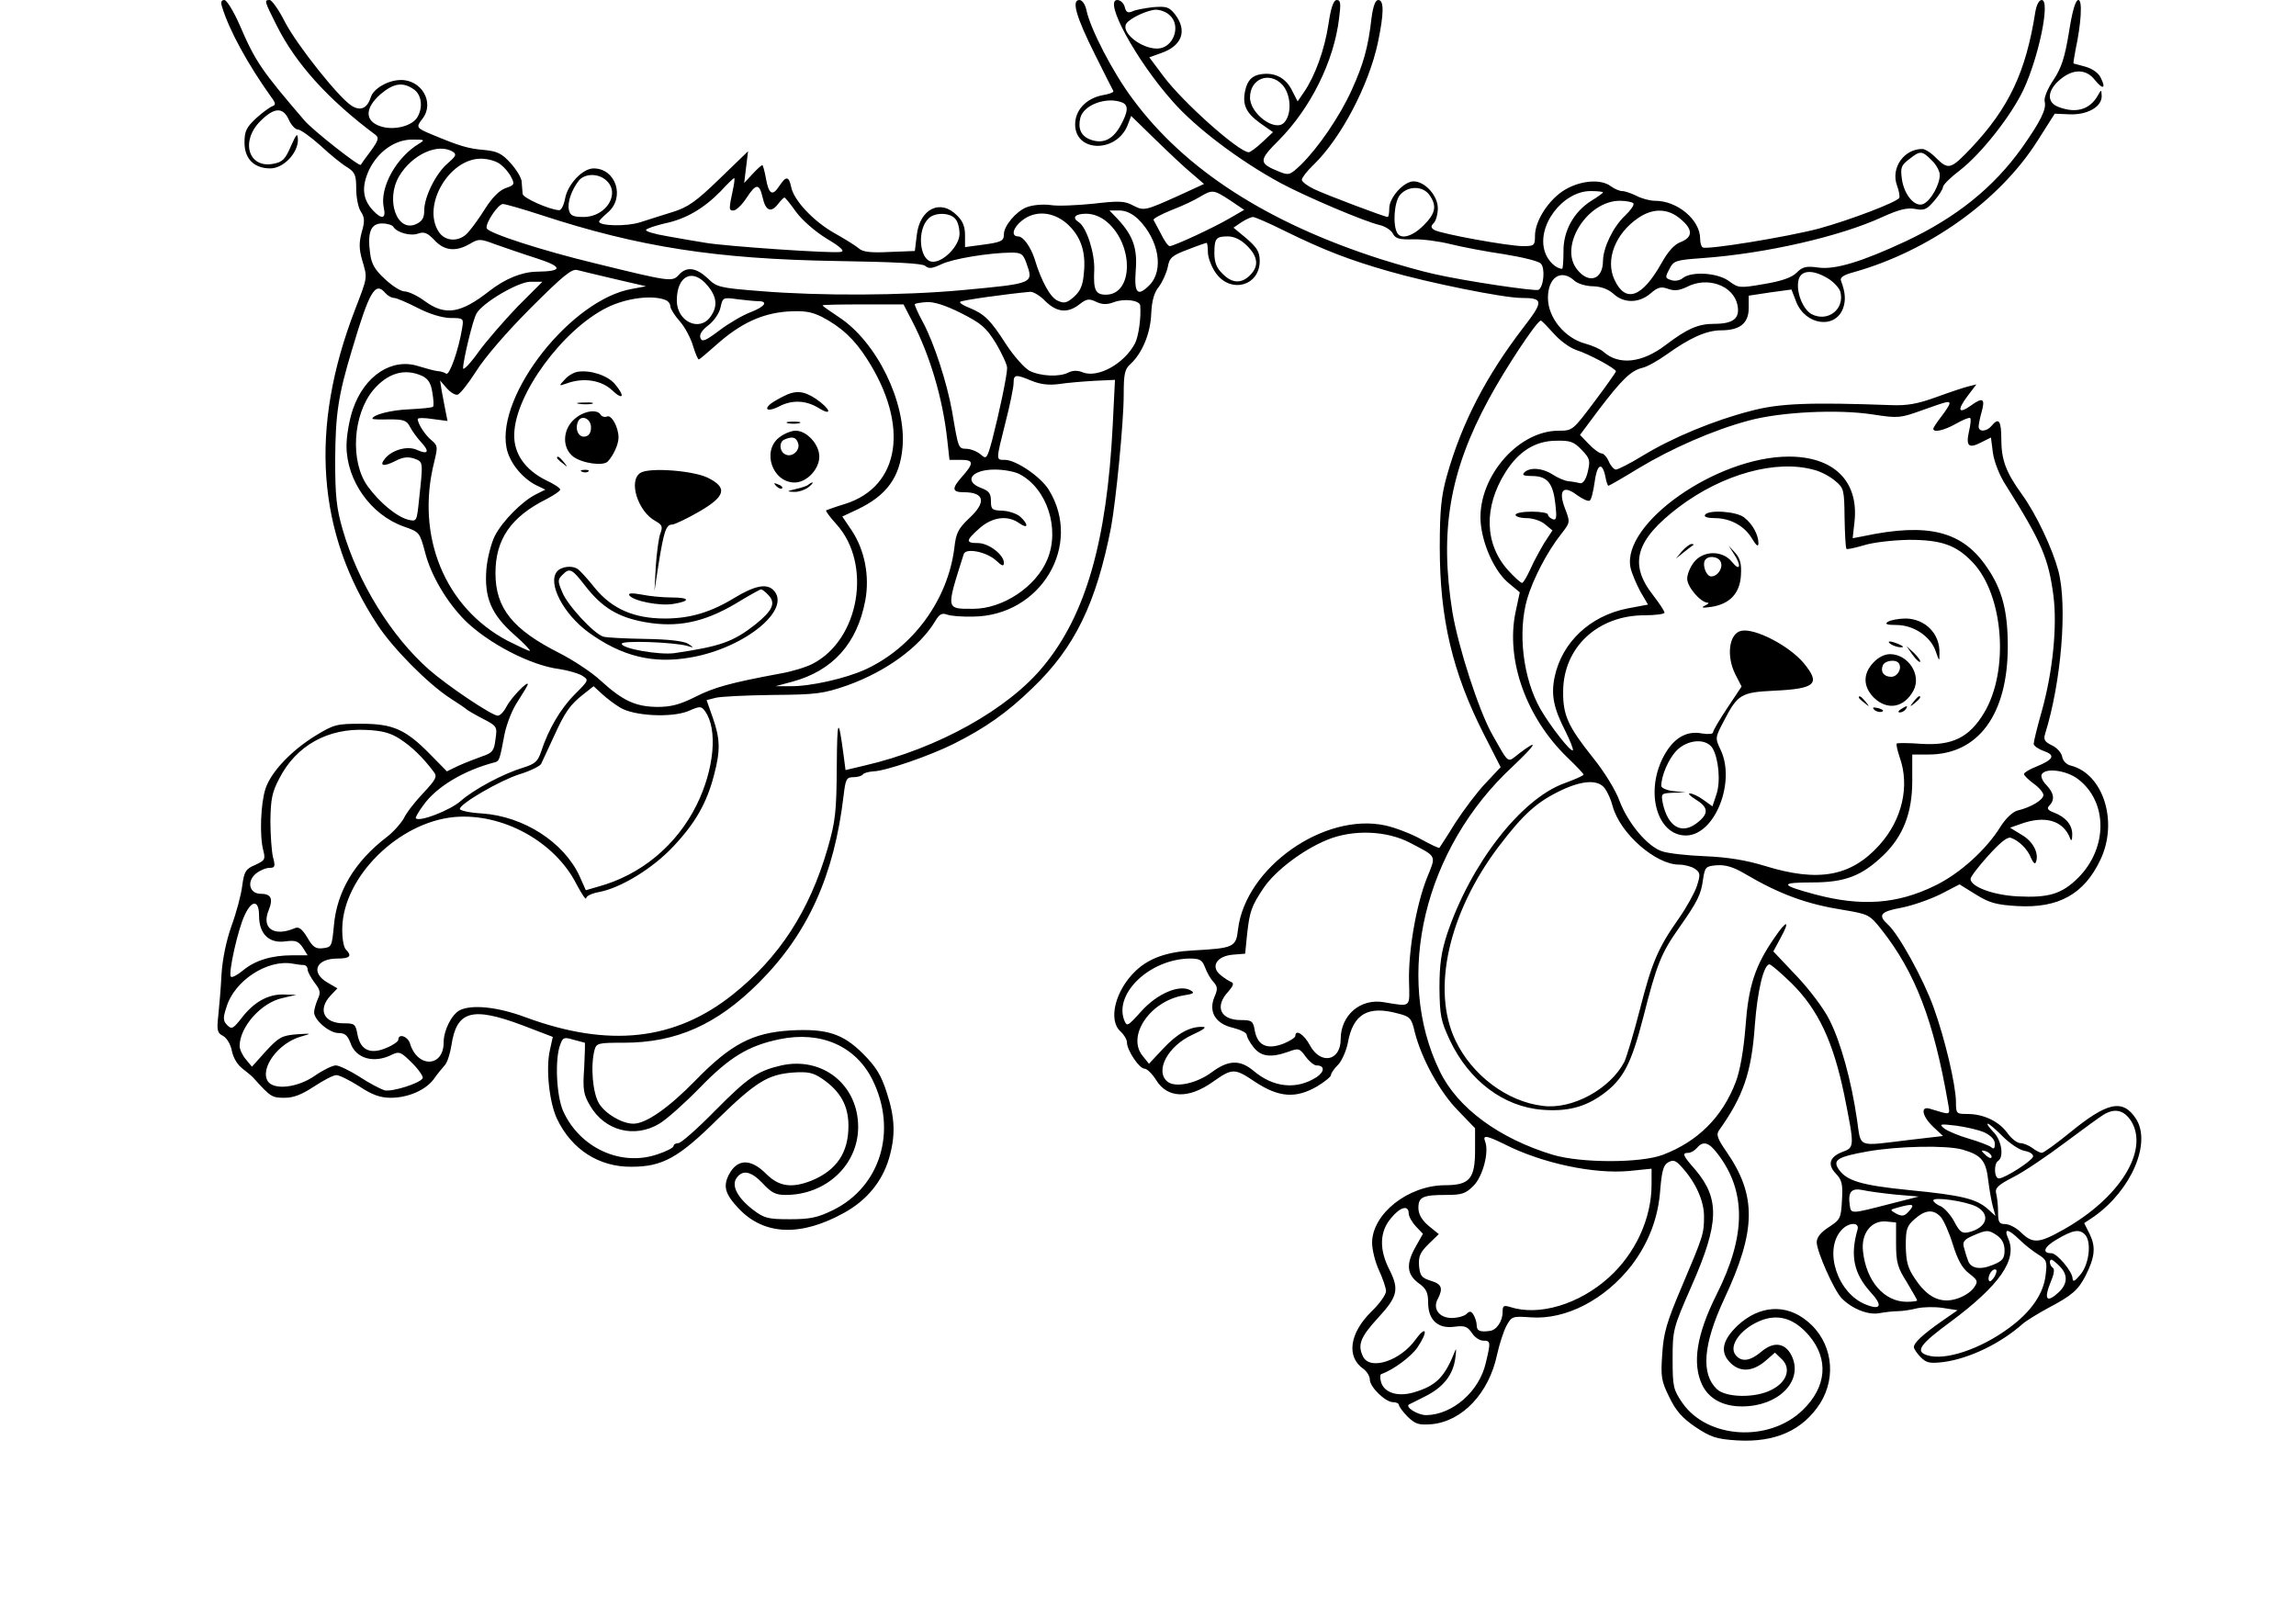 <?xml version="1.0" standalone="no"?>
<!DOCTYPE svg PUBLIC "-//W3C//DTD SVG 20010904//EN"
 "http://www.w3.org/TR/2001/REC-SVG-20010904/DTD/svg10.dtd">
<svg version="1.0" xmlns="http://www.w3.org/2000/svg"
 width="709pt" height="497pt" viewBox="0 0 709 497"
 preserveAspectRatio="xMidYMid meet">

<g transform="translate(0,497) scale(0.1,-0.1)"
fill="#000000" stroke="none">
<path d="M686 4948 c22 -72 79 -176 151 -277 15 -20 15 -25 4 -29 -8 -3 -30
-19 -50 -37 -30 -28 -36 -40 -36 -75 0 -51 30 -80 80 -80 40 0 85 47 85 88 -1
23 -4 20 -22 -20 -17 -40 -26 -49 -55 -54 -76 -14 -101 70 -39 132 43 43 70
44 88 4 7 -16 20 -30 28 -30 8 0 40 -23 70 -50 30 -28 67 -58 83 -67 23 -15
27 -24 27 -66 0 -26 6 -58 14 -70 12 -18 13 -30 3 -64 -9 -33 -8 -53 1 -85 17
-58 18 -51 -22 -155 -141 -366 -118 -688 70 -973 48 -73 156 -182 224 -226 25
-16 47 -31 50 -34 3 -3 25 -16 50 -29 45 -23 46 -25 40 -64 -4 -35 -9 -42 -42
-53 -20 -7 -53 -20 -73 -29 l-35 -17 -53 54 c-75 76 -114 93 -212 93 -75 0
-84 -2 -141 -37 -75 -46 -137 -112 -154 -163 -15 -45 -19 -146 -7 -191 7 -28
5 -31 -25 -45 -29 -12 -34 -20 -40 -64 -3 -27 -18 -83 -33 -124 -16 -45 -28
-102 -31 -150 -2 -42 -7 -99 -10 -128 -5 -45 -3 -53 15 -62 12 -7 23 -26 27
-46 4 -21 17 -43 33 -55 14 -11 30 -24 34 -29 53 -59 57 -61 96 -61 28 0 53
10 91 35 29 19 59 35 69 35 9 0 41 -16 71 -35 39 -26 65 -35 96 -35 54 0 107
23 133 57 11 16 27 35 34 43 8 8 17 36 21 62 16 107 64 120 219 62 l94 -36 -9
-41 c-13 -57 -2 -163 23 -214 45 -93 129 -147 229 -146 96 0 146 28 267 148
118 115 155 137 232 143 46 3 62 0 91 -20 55 -38 80 -82 80 -145 0 -82 -36
-136 -112 -168 -62 -25 -102 -20 -142 20 -48 48 -89 47 -115 -2 -19 -37 -12
-61 32 -107 78 -81 191 -85 324 -11 69 38 117 96 138 167 21 71 19 126 -7 205
-17 53 -33 79 -73 119 -62 62 -112 78 -223 72 -118 -7 -185 -42 -295 -155 -82
-84 -152 -133 -191 -133 -35 0 -86 30 -106 62 -20 33 -27 116 -14 166 6 21 12
22 90 22 163 0 288 56 418 186 151 151 232 331 261 577 6 51 9 57 30 57 13 0
26 4 29 8 3 5 18 9 33 10 38 1 174 48 248 85 96 48 165 96 243 172 131 125
197 262 243 497 15 82 39 324 39 409 0 64 3 79 21 95 36 33 62 95 64 156 2 40
9 65 24 83 11 15 23 42 27 60 5 29 13 36 61 54 30 12 57 21 59 21 2 0 4 -13 4
-29 0 -15 10 -43 23 -62 45 -67 137 -43 137 35 0 28 -8 41 -40 69 l-41 34 25
17 c14 9 30 16 35 16 6 0 50 -19 98 -43 120 -59 200 -90 323 -125 121 -35 353
-82 408 -82 68 0 69 -10 8 -89 -117 -152 -192 -297 -238 -460 -17 -61 -22
-104 -22 -221 0 -220 39 -386 136 -577 l52 -102 -46 -49 c-26 -27 -68 -83 -94
-123 -25 -41 -48 -75 -49 -77 -2 -2 -27 10 -56 26 -30 17 -80 36 -111 43 -189
41 -432 -130 -455 -321 -6 -55 -13 -58 -139 -65 -80 -4 -136 -24 -177 -63 -63
-60 -86 -152 -47 -187 11 -10 20 -25 20 -34 0 -24 38 -81 54 -81 8 0 24 -16
36 -35 35 -57 100 -59 175 -6 61 43 67 43 131 0 73 -48 125 -52 191 -14 23 14
43 30 43 35 0 6 10 20 22 32 11 11 25 42 30 67 16 90 62 117 156 91 36 -9 41
-14 51 -58 21 -82 77 -184 133 -241 l53 -55 0 -67 c0 -90 -17 -109 -94 -109
-113 -1 -223 -88 -224 -177 0 -21 9 -59 21 -85 12 -26 22 -55 22 -65 0 -11
-20 -39 -45 -63 -68 -67 -78 -140 -25 -177 11 -8 20 -23 20 -33 0 -23 48 -70
72 -70 10 0 18 -4 18 -9 0 -4 12 -21 27 -36 24 -23 34 -26 74 -23 95 9 177 96
202 215 7 32 20 72 29 89 16 29 18 30 75 26 109 -8 229 55 311 160 53 70 83
147 89 236 5 58 10 75 25 83 16 9 24 5 44 -18 41 -46 66 -102 66 -149 0 -54
-2 -60 -69 -218 -46 -108 -56 -142 -60 -207 -5 -71 -3 -83 22 -134 21 -43 40
-64 81 -92 47 -31 64 -37 128 -41 118 -7 203 31 257 115 52 84 36 191 -40 253
-66 55 -148 49 -215 -13 -47 -45 -55 -81 -25 -113 30 -32 69 -31 109 2 l31 27
22 -21 c29 -29 14 -71 -33 -94 -50 -26 -140 -24 -168 2 -50 47 -43 138 22 278
100 213 101 320 7 456 -27 39 -32 52 -23 65 75 105 101 179 111 326 8 105 27
186 45 187 5 0 35 -26 68 -58 83 -82 129 -181 163 -345 32 -160 32 -162 -5
-176 -40 -15 -48 -39 -21 -67 19 -20 22 -33 19 -82 -3 -56 -5 -60 -40 -83 -25
-16 -38 -32 -38 -47 0 -28 53 -148 77 -173 32 -33 83 -53 117 -46 17 3 42 6
56 6 14 0 41 4 60 9 19 4 55 5 80 1 l45 -7 -49 -34 c-60 -42 -86 -67 -86 -80
0 -5 10 -20 21 -31 18 -18 28 -20 71 -15 80 11 175 57 243 117 11 10 47 32 80
50 74 39 92 55 115 99 29 58 32 88 14 127 l-18 36 30 20 c116 82 178 228 130
302 -41 63 -89 52 -206 -44 -41 -33 -79 -61 -85 -61 -5 0 -19 7 -29 15 -11 8
-28 15 -37 15 -10 0 -28 14 -40 31 -26 36 -73 59 -124 59 -34 0 -35 1 -35 38
-1 54 -34 194 -69 291 -32 89 -108 226 -141 256 -32 29 -24 40 42 52 35 7 89
26 121 42 l58 30 50 -31 c42 -26 62 -32 129 -36 127 -7 206 37 256 143 56 117
9 266 -92 291 -13 3 -24 15 -26 27 -2 12 -16 28 -31 35 -23 11 -27 18 -22 35
50 159 70 397 41 505 -19 70 -68 174 -112 235 -50 69 -64 107 -64 172 0 56 -8
67 -30 40 -15 -18 -40 -20 -40 -2 0 6 4 26 9 44 12 42 4 47 -31 22 -40 -29
-46 -17 -13 27 l28 37 -24 -6 c-13 -3 -58 -18 -99 -33 -58 -21 -90 -27 -140
-25 -250 9 -345 6 -434 -18 -113 -29 -241 -82 -333 -138 -39 -24 -77 -43 -83
-43 -6 0 -16 11 -22 25 -6 14 -16 25 -23 25 -6 0 -24 13 -39 29 l-27 28 59 79
c71 93 98 119 133 128 15 3 48 22 75 41 71 51 123 75 169 75 58 0 85 22 85 69
l0 38 66 10 66 9 15 -39 c29 -71 119 -84 144 -20 9 25 8 49 -6 86 -4 10 7 18
41 27 230 65 448 220 565 404 l54 85 46 -2 c55 -2 99 23 99 56 -1 21 -1 22
-12 2 -25 -44 -68 -56 -122 -35 -37 14 -34 51 5 84 40 34 81 34 108 -1 25 -31
35 -27 18 7 -7 15 -26 28 -47 34 -19 5 -36 10 -37 10 -1 1 2 19 6 41 18 84 22
155 9 155 -9 0 -19 -35 -29 -99 -13 -79 -23 -110 -48 -148 -19 -28 -30 -56
-27 -67 6 -23 -13 -61 -70 -142 -88 -123 -202 -215 -359 -289 -135 -63 -219
-89 -271 -81 -37 5 -48 2 -66 -16 -15 -15 -46 -26 -100 -35 -76 -13 -79 -13
-109 9 -35 26 -116 31 -143 9 -8 -7 -24 -10 -35 -6 -19 6 -20 8 -6 34 13 26
19 28 102 34 196 14 426 67 556 127 51 23 75 29 100 25 29 -6 37 -2 60 25 15
17 27 37 27 43 1 7 24 30 52 51 66 51 158 168 196 248 48 102 84 278 57 278
-9 0 -16 -15 -20 -37 -29 -185 -81 -296 -199 -421 -61 -64 -69 -67 -105 -32
-16 17 -36 30 -45 30 -57 0 -98 -59 -78 -113 6 -16 9 -33 7 -38 -9 -14 -154
-69 -249 -95 -99 -26 -345 -66 -358 -58 -5 3 -8 15 -8 27 0 58 -70 117 -139
117 -16 0 -42 7 -57 15 -16 8 -36 15 -45 15 -8 0 -24 7 -35 15 -30 23 -92 18
-140 -10 -50 -29 -94 -96 -94 -143 0 -30 -2 -32 -37 -32 -45 0 -254 38 -274
50 -11 7 -11 12 -1 22 6 6 12 27 12 45 0 39 -40 83 -75 83 -30 0 -75 -50 -75
-83 0 -15 -2 -27 -5 -27 -9 0 -192 69 -227 86 -21 10 -38 23 -38 29 0 6 16 27
36 46 85 82 171 246 199 378 19 91 19 131 1 131 -9 0 -16 -19 -21 -57 -10 -89
-25 -142 -61 -221 -37 -82 -104 -179 -157 -231 -34 -32 -37 -33 -67 -21 -64
26 -64 34 -1 97 98 99 170 243 186 376 6 46 5 57 -7 57 -10 0 -18 -22 -26 -76
-12 -78 -41 -158 -75 -208 l-20 -29 -19 37 c-19 36 -52 53 -93 47 -29 -4 -43
-19 -50 -51 -9 -43 2 -68 46 -100 l40 -28 -33 -31 c-18 -17 -37 -31 -42 -31
-30 0 -201 152 -262 233 l-45 60 36 13 c65 22 82 69 44 119 -19 24 -27 26 -68
23 -25 -3 -54 -8 -64 -13 -14 -6 -20 -3 -24 14 -3 11 -13 21 -23 21 -43 0 58
-186 171 -313 70 -80 204 -182 333 -252 76 -41 261 -120 307 -130 16 -4 34
-15 40 -26 8 -16 20 -19 62 -18 29 1 81 -6 117 -15 36 -9 110 -23 165 -31 55
-9 106 -21 113 -29 14 -14 9 -71 -7 -81 -10 -5 -227 27 -323 49 -37 8 -111 29
-165 46 -349 112 -604 276 -765 494 -61 81 -131 217 -143 274 -4 19 -13 32
-22 32 -25 0 -10 -52 49 -170 29 -58 54 -108 56 -111 2 -4 -14 -10 -34 -13
-50 -10 -84 -46 -84 -90 0 -86 125 -89 161 -5 l12 31 76 -74 c42 -41 92 -88
113 -105 l36 -31 -76 -35 c-107 -48 -109 -49 -144 -31 -26 14 -44 14 -122 5
-50 -5 -110 -8 -133 -4 -25 3 -55 0 -73 -7 -33 -13 -70 -58 -70 -83 0 -21 -7
-25 -68 -33 l-52 -7 0 37 c0 26 -7 44 -25 61 -51 52 -115 20 -124 -61 l-6 -49
-78 -3 c-59 -3 -83 0 -95 11 -9 8 -43 29 -75 47 -64 36 -126 101 -134 143 -7
34 -16 34 -37 2 -21 -32 -32 -25 -41 25 -4 22 -9 40 -11 40 -3 0 -16 -12 -30
-27 l-26 -28 6 49 6 49 -88 -85 c-72 -70 -98 -88 -143 -102 -30 -9 -75 -24
-101 -32 -43 -14 -128 -12 -128 2 0 3 12 15 27 28 54 46 25 136 -44 136 -34 0
-80 -49 -88 -93 -4 -21 -12 -37 -19 -36 -31 2 -111 38 -112 50 -1 8 -2 24 -3
37 0 12 -16 38 -34 58 -27 30 -41 37 -82 41 -49 4 -76 12 -162 48 -48 20 -49
22 -28 49 38 50 -4 121 -69 119 -39 -1 -83 -27 -91 -53 -11 -35 -32 -44 -60
-26 -41 27 -168 187 -205 258 -19 38 -41 68 -47 68 -18 0 -17 -2 22 -80 59
-117 158 -227 304 -336 12 -9 10 -17 -14 -50 -16 -21 -30 -41 -31 -43 -5 -6
-148 107 -173 136 -133 155 -152 182 -201 296 -19 43 -40 77 -47 77 -10 0 -12
-7 -7 -22z m2926 -25 c37 -33 11 -103 -39 -103 -50 0 -112 50 -95 77 11 17 65
42 91 43 14 0 33 -7 43 -17z m348 -215 c27 -30 30 -91 5 -117 -28 -29 -105 28
-105 78 0 58 60 82 100 39z m-2682 -14 c23 -16 29 -53 12 -84 -15 -29 -73 -44
-115 -30 -49 16 -49 56 0 99 40 34 69 39 103 15z m2186 -40 c22 -8 20 -29 -5
-74 -24 -42 -54 -55 -92 -41 -29 11 -39 34 -31 67 10 40 80 66 128 48z m-2169
-127 c-71 -42 -123 -136 -110 -198 8 -35 -6 -38 -34 -8 -32 35 -35 73 -11 125
28 57 81 94 135 93 36 0 38 -1 20 -12z m104 -26 c12 -8 8 -14 -16 -35 -37 -31
-73 -104 -73 -146 0 -23 -6 -33 -25 -42 -59 -27 -95 74 -53 147 40 68 121 105
167 76z m4566 -26 c14 -13 25 -34 25 -45 0 -29 -26 -77 -49 -89 -26 -14 -61
26 -68 76 -5 35 -2 43 22 61 35 28 40 27 70 -3z m-4419 -13 c12 -9 27 -27 33
-40 11 -21 9 -24 -18 -33 -19 -7 -41 -29 -62 -62 -18 -29 -42 -62 -53 -74 -26
-31 -71 -30 -91 1 -53 80 31 226 130 226 23 0 49 -8 61 -18z m326 -49 c45 -40
0 -113 -70 -113 -32 0 -41 4 -45 21 -6 23 8 63 31 92 19 22 60 22 84 0z m393
-20 c-15 -71 -15 -73 0 -73 8 0 27 18 41 40 29 44 39 44 49 0 9 -40 25 -48 46
-22 9 12 19 22 21 22 3 0 19 -20 36 -44 19 -26 59 -61 95 -83 45 -27 57 -39
43 -41 -25 -5 -349 17 -416 28 -30 5 -85 14 -122 21 -37 6 -66 15 -63 19 3 5
29 13 57 20 65 13 121 46 173 99 21 23 40 41 42 41 2 0 1 -12 -2 -27z m2149
-25 c24 -34 19 -57 -18 -94 -34 -34 -69 -44 -81 -24 -15 25 -10 98 9 119 25
28 70 27 90 -1z m-615 -17 l43 -29 -43 -25 c-49 -29 -174 -87 -187 -87 -5 0
-17 17 -27 38 -11 20 -21 40 -23 43 -1 4 23 17 55 30 32 12 72 31 88 41 39 23
42 23 94 -11z m1151 25 c0 -2 -16 -14 -36 -26 -54 -34 -87 -93 -86 -157 0 -29
-2 -53 -4 -53 -19 0 -44 24 -53 51 -28 80 54 189 141 189 21 0 38 -2 38 -4z
m94 -34 c3 -5 -9 -22 -26 -38 -37 -35 -67 -98 -68 -139 0 -59 -44 -73 -80 -27
-57 71 31 212 132 212 20 0 39 -4 42 -8z m-3373 -36 c302 -99 542 -136 913
-142 179 -3 263 -7 273 -15 11 -10 22 -8 50 5 35 17 145 35 215 36 32 0 37 -4
47 -31 23 -65 26 -64 -198 -85 -186 -17 -438 -18 -622 -3 -127 10 -136 12
-164 40 -36 33 -65 37 -89 10 -20 -22 -27 -21 -259 36 -162 39 -329 93 -334
108 -5 15 35 75 50 75 7 0 60 -15 118 -34z m1844 -13 c64 -64 80 -158 34 -204
-36 -36 -47 -25 -42 44 6 70 -8 109 -55 160 l-26 27 31 0 c20 0 40 -10 58 -27z
m1674 1 c39 -32 39 -56 2 -71 -20 -7 -40 -29 -60 -65 -60 -107 -111 -125 -145
-53 -30 62 2 144 73 192 45 31 92 30 130 -3z m-2239 0 c8 -8 13 -29 13 -46 0
-38 -53 -91 -86 -86 -38 6 -46 98 -10 133 19 20 67 19 83 -1z m344 -14 c43
-38 60 -87 53 -153 -3 -39 -11 -56 -31 -74 -22 -19 -30 -21 -51 -11 -22 10
-50 61 -70 128 -12 37 -35 70 -51 70 -23 0 -16 27 12 49 40 32 95 28 138 -9z
m124 5 c84 -71 82 -225 -3 -225 -32 0 -39 14 -36 76 2 53 -24 133 -48 148 -22
14 -11 26 23 26 22 0 45 -9 64 -25z m-2203 -16 c12 -18 54 -29 77 -20 18 6 28
2 49 -20 31 -34 67 -37 110 -12 27 16 32 16 77 -1 26 -9 83 -29 127 -43 84
-27 85 -41 2 -42 -47 -1 -97 -22 -145 -59 -89 -70 -137 -78 -200 -32 -23 17
-51 30 -62 30 -12 0 -39 17 -61 38 -31 28 -42 47 -46 79 -9 66 2 93 37 93 16
0 32 -5 35 -11z m2636 -58 c34 -34 37 -63 9 -91 -27 -27 -56 -25 -85 5 -18 17
-25 35 -25 63 0 46 5 52 42 52 19 0 40 -10 59 -29z m-1951 -103 l95 -22 -43
-8 c-187 -32 -419 -326 -388 -490 8 -44 46 -92 89 -115 l31 -15 -30 -15 c-43
-22 -103 -83 -126 -128 -11 -22 -23 -68 -26 -102 -7 -89 15 -140 86 -203 31
-27 52 -50 48 -50 -5 0 -36 15 -70 32 -193 103 -283 323 -225 552 11 46 11 50
-8 66 -19 15 -43 51 -43 66 0 4 21 4 46 0 l46 -6 -6 30 c-3 17 -9 45 -12 63
l-5 32 19 -22 c11 -13 26 -23 34 -22 7 0 33 33 58 72 27 43 94 121 168 195
101 101 128 123 145 118 12 -3 65 -16 117 -28z m3745 2 c18 -11 35 -30 38 -41
14 -54 -39 -95 -89 -69 -27 15 -49 70 -40 106 8 31 45 32 91 4z m-3461 -21
c30 -35 33 -65 10 -97 -34 -48 -104 -15 -104 50 0 77 49 101 94 47z m2678 14
c10 -9 36 -17 58 -17 25 -1 46 -9 62 -23 32 -30 79 -30 115 1 22 19 32 22 54
14 20 -7 35 -5 58 6 63 33 143 5 156 -55 9 -42 -12 -59 -72 -59 -49 0 -83 -15
-149 -65 -73 -56 -145 -64 -193 -21 -9 8 -34 19 -56 25 -63 17 -115 80 -115
141 0 64 41 91 82 53z m-3264 -80 c-41 -43 -97 -107 -122 -142 -25 -35 -46
-56 -46 -48 0 24 30 149 41 168 17 33 129 99 167 99 l37 0 -77 -77z m-408 42
c7 -8 19 -15 27 -15 7 0 40 -14 73 -31 37 -19 74 -30 100 -31 42 0 42 -1 37
-32 -11 -67 -39 -146 -49 -140 -6 4 -18 8 -27 8 -9 1 -35 8 -58 15 -82 27
-167 -28 -203 -132 -11 -31 -20 -82 -20 -114 0 -107 75 -213 177 -249 49 -17
49 -18 66 -81 18 -70 66 -151 122 -208 73 -72 204 -140 292 -151 26 -4 58 -13
70 -20 22 -14 22 -14 -22 -58 -44 -44 -82 -109 -104 -177 -10 -30 -19 -38 -54
-49 -63 -19 -153 -67 -195 -104 -32 -28 -126 -65 -138 -53 -2 2 8 20 23 40 40
57 125 108 221 133 14 4 15 7 30 87 7 33 24 77 42 103 16 25 30 48 30 51 0 12
-52 -42 -66 -69 -8 -16 -20 -28 -27 -28 -18 0 -155 92 -212 142 -117 103 -220
270 -267 433 -19 66 -23 103 -23 215 1 141 9 198 52 340 54 182 72 212 103
175z m2038 -25 c36 -35 69 -38 105 -10 22 17 29 19 52 8 19 -9 34 -9 55 -1 32
12 80 6 81 -11 3 -37 -5 -94 -16 -116 -33 -63 -114 -108 -161 -90 -16 7 -32 6
-44 0 -28 -15 -87 -12 -121 5 -16 9 -49 46 -73 83 -48 75 -67 93 -114 112 -18
7 -30 15 -27 18 5 5 141 24 217 31 9 0 30 -12 46 -29z m-1174 4 c9 -3 16 -12
16 -20 0 -7 13 -28 29 -46 16 -18 34 -52 41 -76 7 -23 15 -42 18 -42 2 0 27
21 55 46 73 65 139 96 218 102 52 3 73 0 106 -16 60 -31 102 -70 140 -130 132
-205 103 -394 -67 -448 -30 -9 -57 -19 -59 -20 -2 -2 12 -21 32 -43 111 -123
71 -357 -74 -431 -19 -10 -64 -24 -100 -30 -156 -29 -205 -43 -262 -72 -48
-24 -75 -31 -118 -31 -67 1 -106 19 -175 82 -28 26 -85 63 -126 84 -145 73
-198 139 -198 247 0 105 48 174 158 229 23 12 42 25 42 29 0 5 -20 18 -44 29
-64 32 -100 82 -98 142 2 122 149 323 286 391 58 29 138 40 180 24z m287 -4
c33 0 21 -17 -23 -34 -24 -9 -67 -34 -96 -56 -44 -33 -54 -37 -59 -24 -4 11 4
24 25 40 17 13 34 38 37 55 7 31 8 31 52 25 25 -3 54 -6 64 -6z m627 -37 c63
-32 77 -44 108 -94 18 -31 34 -65 34 -75 0 -24 -25 -141 -46 -222 -16 -59 -18
-61 -35 -46 -10 9 -29 17 -43 18 -27 1 -26 -2 -46 116 -16 89 -56 212 -90 275
-16 29 -27 55 -25 56 2 2 18 5 36 6 22 2 59 -10 107 -34z m-151 -25 c55 -106
94 -238 108 -365 l7 -63 34 0 c42 0 42 -10 4 -53 -32 -36 -30 -47 6 -47 65 0
71 -31 15 -82 -32 -31 -39 -44 -44 -90 -20 -160 -127 -307 -274 -375 -61 -28
-171 -53 -233 -52 l-45 0 52 14 c125 34 200 118 225 251 14 75 -2 156 -42 216
l-29 43 47 22 c90 43 131 99 139 192 12 138 -80 326 -197 402 -27 18 -50 34
-50 36 0 2 56 3 125 3 l125 0 27 -52z m1980 -37 c19 -22 50 -45 71 -52 38 -12
122 -57 122 -66 0 -2 -30 -45 -67 -94 -66 -88 -67 -89 -110 -89 -130 0 -256
-153 -240 -291 8 -69 45 -146 85 -179 l35 -29 -13 -61 c-31 -148 33 -327 161
-450 27 -26 49 -49 49 -52 0 -3 -27 -15 -60 -27 -134 -49 -289 -249 -362 -467
-17 -53 -23 -91 -23 -164 1 -86 4 -102 32 -162 59 -125 166 -206 286 -215 76
-6 131 8 185 47 64 46 89 93 127 241 41 162 55 196 110 274 57 81 68 103 74
150 6 38 8 40 42 43 26 2 51 -5 85 -25 110 -65 193 -95 307 -113 77 -13 80
-14 118 -62 103 -131 160 -279 204 -532 7 -42 12 -40 -55 -20 -31 10 -25 -23
10 -56 l30 -28 -103 -12 c-167 -20 -149 -27 -163 65 -17 117 -50 238 -85 306
-16 33 -62 94 -101 135 l-72 76 22 41 c31 56 20 58 -18 2 -61 -88 -81 -150
-90 -276 -6 -74 -17 -136 -30 -170 -41 -108 -117 -184 -225 -225 -68 -26 -253
-26 -340 0 -165 50 -294 144 -349 258 -143 293 -48 689 226 942 72 68 82 87
20 40 -39 -30 -30 -37 -84 58 -41 72 -105 270 -123 378 -40 250 -9 434 112
657 50 93 149 243 161 243 3 0 20 -18 39 -39z m-3493 -132 c18 -9 27 -22 31
-51 4 -22 5 -42 2 -44 -3 -3 -36 -6 -74 -8 -55 -2 -113 -17 -113 -29 0 -2 23
-3 52 -2 44 0 54 -3 64 -23 6 -12 22 -34 34 -47 28 -30 22 -40 -13 -24 -29 13
-76 0 -98 -27 -19 -23 -5 -26 31 -8 24 13 40 14 59 8 28 -11 28 -7 15 -127 -7
-67 -7 -68 -33 -62 -36 9 -90 54 -126 104 -54 76 -46 219 17 296 45 53 97 69
152 44z m1882 -15 c27 -11 52 -14 84 -10 25 4 74 8 109 10 l64 3 -7 -141 c-18
-357 -83 -584 -213 -742 -109 -134 -328 -256 -553 -308 l-59 -14 -6 46 c-16
121 -20 115 -21 -34 -1 -142 -4 -169 -28 -253 -56 -194 -150 -338 -293 -452
-179 -143 -384 -165 -641 -70 -86 32 -166 40 -203 21 -25 -14 -49 -62 -49 -99
0 -77 -81 -80 -104 -3 -7 22 -36 32 -36 11 0 -5 -17 -17 -37 -25 -49 -21 -80
-7 -89 41 -6 33 -9 35 -43 35 -61 0 -81 42 -40 86 l21 22 -31 18 c-53 31 -35
74 31 74 39 0 46 8 26 28 -7 7 -12 36 -11 68 4 157 174 325 346 341 148 13
310 -75 377 -207 16 -30 29 -50 30 -44 0 7 17 15 38 19 68 12 169 74 232 142
67 71 103 134 125 220 20 75 19 112 -4 177 l-19 54 27 7 c14 4 94 8 176 9 137
1 157 4 230 29 121 43 225 119 273 199 13 22 21 26 37 20 11 -4 47 -7 80 -6
209 2 339 220 234 391 -25 41 -102 93 -136 93 -28 0 -28 -4 2 116 14 54 25
109 25 121 0 27 6 28 56 7z m2834 -71 c0 -3 -11 -21 -25 -39 -14 -18 -25 -35
-25 -38 0 -13 34 -5 71 16 21 12 41 20 43 17 3 -3 1 -21 -4 -42 -10 -45 0 -53
38 -33 l30 15 6 -47 c4 -28 20 -70 41 -102 110 -175 131 -225 146 -340 12 -94
-2 -234 -36 -356 -14 -49 -25 -94 -25 -101 0 -6 14 -16 31 -22 37 -13 31 -26
-22 -48 -21 -8 -39 -19 -39 -23 0 -5 14 -18 30 -30 17 -12 30 -28 30 -35 0
-15 -38 -38 -80 -48 -15 -4 -36 -24 -52 -49 -45 -73 -128 -147 -203 -183 -116
-57 -227 -65 -370 -27 -108 29 -111 37 -10 37 103 0 154 20 221 84 61 59 89
131 89 229 l0 82 50 0 c154 0 245 124 245 334 0 108 -17 175 -63 242 -76 114
-182 141 -384 98 l-32 -6 6 54 c12 123 -65 198 -203 198 -223 0 -517 -207
-489 -343 4 -18 18 -50 30 -73 l24 -41 -64 -12 c-115 -23 -201 -104 -224 -210
-12 -56 -4 -97 33 -169 15 -30 25 -56 23 -59 -7 -6 -69 74 -100 127 -54 95
-71 237 -41 341 18 61 62 146 105 200 28 36 28 36 12 78 -22 57 -6 75 37 42
17 -12 34 -20 39 -17 5 3 11 28 15 56 7 56 23 66 33 20 3 -16 7 -30 10 -30 2
0 44 24 93 54 103 62 231 118 339 147 98 27 277 36 385 19 78 -12 84 -11 151
13 79 28 85 30 85 20z m-1136 -142 c26 -27 27 -33 19 -68 -6 -25 -15 -37 -24
-35 -8 2 -24 5 -36 6 -11 1 -34 11 -49 21 -31 20 -70 23 -87 6 -8 -8 -2 -11
24 -11 47 0 65 -22 72 -87 5 -43 3 -51 -9 -46 -7 3 -14 9 -14 14 0 5 -22 9
-50 9 -27 0 -50 -4 -50 -10 0 -5 15 -10 34 -10 19 0 44 -8 57 -19 l23 -19 -25
-38 c-13 -22 -33 -58 -43 -81 -11 -24 -22 -43 -26 -43 -4 0 -24 18 -43 39 -73
81 -76 195 -8 303 41 65 93 97 157 97 43 1 54 -3 78 -28z m718 -62 c21 -5 50
-21 65 -34 27 -22 28 -28 29 -114 1 -50 3 -93 6 -96 2 -2 26 3 53 11 28 9 89
16 140 17 100 0 146 -16 197 -70 95 -100 113 -334 35 -464 -46 -77 -99 -102
-194 -96 -39 3 -73 3 -76 1 -2 -3 2 -21 9 -42 32 -89 8 -193 -62 -271 -88 -98
-189 -116 -354 -65 -59 18 -115 27 -185 30 -55 2 -115 9 -132 15 -45 14 -106
87 -132 156 -12 33 -47 90 -81 132 -78 98 -94 132 -93 207 1 135 107 234 251
234 34 0 62 4 62 8 0 5 -16 29 -36 55 -75 96 -53 170 80 271 135 102 301 148
418 115z m-2454 -13 c85 -44 126 -169 86 -264 -35 -84 -137 -152 -229 -152
-85 0 -84 -5 -29 169 6 20 71 7 100 -20 18 -17 24 -19 24 -7 0 25 -47 61 -80
61 -39 0 -38 8 5 46 40 35 87 41 123 15 27 -19 29 -4 3 20 -11 10 -36 18 -55
19 -33 1 -36 4 -36 30 0 23 -6 31 -30 40 -56 21 -30 57 42 57 27 0 61 -6 76
-14z m-1233 -721 c42 -26 158 -32 210 -11 37 16 40 16 52 0 40 -55 29 -179
-26 -290 -62 -125 -172 -216 -304 -252 l-38 -11 -20 45 c-49 104 -172 183
-300 192 -38 2 -69 9 -69 14 0 16 124 88 184 107 33 10 63 25 67 32 4 8 21 46
39 84 35 77 50 99 94 133 l29 23 26 -24 c14 -13 39 -32 56 -42z m-680 -97 c37
-24 71 -57 104 -101 12 -15 8 -23 -32 -66 -25 -26 -52 -61 -60 -78 -9 -16 -33
-43 -53 -58 -99 -76 -154 -168 -163 -274 -6 -63 -7 -66 -33 -69 -23 -3 -32 3
-49 33 -16 26 -26 34 -38 29 -65 -28 -105 -1 -81 56 14 35 7 50 -25 50 -35 0
-44 38 -15 62 12 10 31 18 42 18 17 0 19 4 11 33 -4 17 -8 68 -8 112 1 67 5
89 28 132 52 101 150 155 267 149 49 -2 76 -9 105 -28z m5182 -124 c92 -70 92
-212 1 -304 -51 -51 -92 -63 -188 -58 -76 4 -145 30 -145 54 0 6 24 38 54 71
37 41 59 59 70 56 26 -9 53 -36 63 -63 7 -15 12 -20 15 -12 10 27 -9 64 -44
84 l-36 22 34 12 c75 27 131 10 152 -46 3 -9 6 -4 6 12 1 30 -20 55 -57 69
-19 7 -22 13 -14 21 18 18 15 39 -9 64 -12 12 -18 27 -14 33 12 21 77 12 112
-15z m-1461 -29 c8 -11 19 -35 24 -55 23 -84 133 -180 205 -180 17 0 39 -6 49
-13 17 -12 17 -18 6 -53 -7 -21 -32 -66 -55 -99 -65 -92 -84 -137 -121 -282
-19 -74 -41 -147 -48 -162 -44 -84 -161 -148 -252 -136 -110 13 -219 95 -270
203 -74 156 -21 393 134 598 76 100 118 138 194 174 66 31 114 33 134 5z
m-601 -168 c84 -44 80 -37 51 -109 -33 -84 -57 -223 -55 -318 2 -83 8 -79 -77
-65 -73 13 -134 -40 -134 -114 0 -68 -62 -80 -95 -19 -18 34 -45 51 -45 29 0
-5 -17 -16 -37 -24 -50 -19 -79 -6 -88 39 -5 31 -9 34 -43 34 -64 0 -82 42
-39 88 15 17 18 26 10 29 -7 3 -22 12 -34 22 -32 26 -12 59 39 63 l37 3 6 60
c8 71 13 86 51 143 36 53 120 117 195 148 79 33 184 30 258 -9z m-3555 -225
c0 -56 31 -86 81 -79 32 4 40 1 54 -19 l15 -24 -47 0 c-65 0 -116 -16 -153
-47 -17 -14 -34 -23 -37 -19 -9 9 22 148 43 191 22 47 44 46 44 -3z m2921
-159 c6 -16 17 -36 26 -45 13 -15 14 -22 3 -47 -19 -46 4 -83 58 -95 23 -6 42
-15 42 -22 0 -6 9 -23 21 -38 23 -29 53 -33 107 -14 32 12 35 11 54 -15 11
-15 26 -27 33 -27 26 0 26 -19 1 -36 -62 -40 -134 -33 -196 20 -41 34 -77 33
-128 -5 -47 -35 -113 -49 -137 -29 -40 33 2 111 78 145 35 16 45 24 30 24 -39
1 -77 -20 -121 -67 l-44 -47 -20 25 c-49 61 23 168 126 186 33 5 36 8 22 16
-34 19 -102 -10 -151 -64 -44 -49 -45 -49 -54 -27 -30 83 81 187 202 189 32 0
39 -4 48 -27z m-2783 7 c6 0 12 -6 12 -14 0 -7 10 -25 21 -40 18 -23 20 -31
10 -52 -6 -14 -11 -32 -11 -40 0 -24 47 -64 75 -64 20 0 28 -7 37 -30 16 -49
73 -65 128 -37 23 11 28 9 63 -26 21 -21 35 -42 32 -47 -10 -16 -94 -42 -117
-37 -13 4 -48 22 -78 42 -30 19 -63 35 -73 35 -10 0 -39 -14 -65 -32 -53 -37
-126 -45 -145 -17 -25 40 32 118 102 138 35 10 35 10 -14 7 -45 -4 -54 -9 -94
-52 l-43 -48 -19 23 c-11 13 -19 31 -19 41 0 59 67 134 132 148 l43 10 -40 1
c-48 1 -92 -24 -130 -74 -25 -32 -30 -34 -43 -21 -13 13 -14 22 -3 55 24 83
128 150 206 135 11 -2 26 -4 33 -4z m868 -240 c1 0 0 -35 -2 -77 -5 -68 -2
-83 18 -117 45 -78 137 -102 214 -56 22 13 77 62 124 110 93 96 151 131 248
151 127 26 234 -21 286 -125 78 -157 25 -331 -122 -403 -47 -23 -70 -28 -133
-28 -67 0 -79 3 -112 28 -49 37 -70 76 -52 100 19 26 45 20 81 -18 26 -28 39
-35 70 -35 125 0 224 93 224 210 0 130 -110 218 -237 190 -74 -17 -103 -37
-206 -141 -53 -54 -104 -99 -112 -99 -8 0 -15 -4 -15 -9 0 -5 -23 -17 -51 -26
-113 -38 -239 21 -290 134 -21 48 -26 161 -9 205 8 23 12 24 42 15 18 -5 34
-9 34 -9z m4775 -242 c56 -91 -36 -238 -209 -335 -76 -43 -95 -44 -131 -9 -15
15 -37 26 -49 26 -19 0 -22 6 -22 38 0 20 -3 46 -6 57 -4 16 6 26 53 50 32 16
103 64 159 106 56 42 110 81 120 87 35 21 63 14 85 -20z m-453 -35 c20 -10 32
-22 32 -35 0 -15 -3 -18 -12 -10 -7 5 -38 17 -69 26 -31 9 -64 23 -75 31 -17
14 -14 15 36 9 30 -4 70 -13 88 -21z m56 -12 c21 -21 51 -42 68 -45 17 -3 28
-11 26 -18 -5 -14 -86 -66 -105 -67 -15 -1 -17 45 -3 54 19 12 11 65 -15 90
-13 14 -21 25 -17 25 5 0 25 -18 46 -39z m-1537 -25 c117 -59 276 -92 384 -82
l69 7 0 -49 c0 -105 -50 -213 -132 -287 -92 -83 -216 -120 -305 -91 -20 6 -23
4 -23 -16 0 -28 -19 -56 -40 -58 -30 -4 -40 0 -40 18 0 9 -5 24 -10 32 -7 12
-12 12 -22 2 -6 -6 -27 -12 -45 -12 -39 0 -60 29 -43 59 17 33 12 46 -22 56
-28 9 -33 15 -36 46 -2 29 3 41 29 67 l32 31 -32 26 c-21 18 -31 36 -31 55 0
34 14 40 87 40 47 0 59 4 83 28 29 29 49 105 36 137 -8 21 4 19 61 -9z m657
-29 c89 -116 88 -253 -3 -434 -62 -124 -76 -213 -45 -279 21 -44 66 -68 126
-67 109 1 184 76 153 151 -19 45 -56 52 -96 18 -34 -29 -61 -33 -79 -11 -25
30 19 87 85 110 52 17 98 1 141 -49 62 -73 55 -159 -20 -231 -104 -100 -294
-88 -371 23 -28 41 -30 50 -30 135 0 90 1 95 59 227 85 193 87 268 11 358 -39
44 -42 52 -21 52 7 0 19 7 26 15 19 23 37 18 64 -18z m756 13 c59 -17 73 -34
80 -98 4 -32 11 -69 15 -82 l7 -25 -23 21 c-36 32 -80 43 -244 59 -150 15
-195 29 -219 67 -16 26 0 36 89 52 95 17 246 20 295 6z m90 -22 c0 -6 -6 -5
-15 2 -8 7 -15 14 -15 16 0 2 7 1 15 -2 8 -4 15 -11 15 -16z m-296 -117 l71
-6 -90 -23 c-120 -31 -119 -31 -123 -4 -6 42 5 54 40 47 17 -4 63 -10 102 -14z
m249 -37 c45 -24 33 -65 -23 -79 -21 -5 -28 0 -45 32 -11 21 -30 42 -42 48
-13 5 -23 14 -23 18 0 12 99 -2 133 -19z m-208 -14 c-14 -16 -21 -17 -39 -8
-21 12 -21 12 4 19 47 13 55 11 35 -11z m-1545 -7 c0 -9 10 -27 22 -40 l22
-23 -22 -39 c-31 -54 -28 -86 8 -113 24 -17 30 -29 30 -60 0 -54 30 -82 81
-75 32 4 40 1 54 -19 8 -13 24 -24 35 -24 23 0 24 -3 8 -69 -20 -88 -103 -160
-184 -161 -26 0 -66 25 -53 33 2 1 25 12 50 25 56 28 86 66 93 118 3 22 3 32
0 24 -33 -83 -58 -109 -129 -130 -49 -14 -90 -1 -100 31 -4 13 -4 25 1 26 37
13 92 54 111 82 34 50 28 71 -6 24 -47 -65 -138 -95 -161 -54 -19 37 -10 61
45 121 61 66 66 88 36 148 -33 64 -31 119 5 161 28 34 54 41 54 14z m1643 -11
c9 -10 26 -48 37 -84 15 -48 29 -74 50 -90 28 -22 29 -25 15 -45 -9 -13 -33
-28 -54 -34 -49 -15 -90 5 -128 63 -22 32 -27 52 -28 100 0 53 3 62 28 84 33
29 58 30 80 6z m-138 -83 c0 -57 5 -74 33 -118 17 -29 32 -54 32 -57 0 -2 -15
-4 -32 -4 -70 0 -125 64 -135 155 -7 55 25 97 71 93 l31 -3 0 -66z m-119 44
c-23 -80 -12 -135 40 -193 38 -41 33 -57 -13 -39 -88 33 -133 168 -77 230 22
25 57 26 50 2z m432 -19 c14 -10 22 -25 22 -45 0 -25 -6 -33 -36 -45 -41 -17
-71 -11 -78 17 -4 10 -9 28 -12 39 -4 15 2 23 28 34 43 19 49 19 76 0z m68
-12 c16 -16 42 -36 58 -46 26 -16 28 -22 23 -62 -6 -58 -44 -114 -112 -164
-89 -66 -199 -103 -254 -85 -38 12 -22 34 72 103 152 113 208 193 178 258 -14
32 0 30 35 -4z m202 16 c21 -21 14 -90 -13 -123 -18 -22 -24 -25 -25 -13 0 21
-48 78 -65 78 -31 0 -23 20 17 43 49 29 69 32 86 15z m-78 -98 c26 -26 25 -54
-2 -80 -39 -36 -48 -23 -24 35 9 21 11 37 5 40 -9 6 -13 25 -4 25 3 0 14 -9
25 -20z m-200 -31 c-7 -11 -14 -18 -17 -15 -8 8 5 36 17 36 7 0 7 -6 0 -21z"/>
<path d="M1784 3822 c-12 -2 -30 -12 -40 -24 -19 -20 -19 -21 6 -12 52 19 107
10 140 -21 35 -33 41 -19 8 20 -23 26 -75 43 -114 37z"/>
<path d="M2415 3744 c-16 -8 -34 -19 -39 -24 -18 -18 1 -20 30 -5 40 21 83 19
122 -5 44 -27 37 -3 -8 28 -39 26 -64 28 -105 6z"/>
<path d="M1788 3723 c12 -2 30 -2 40 0 9 3 -1 5 -23 4 -22 0 -30 -2 -17 -4z"/>
<path d="M1774 3676 c-37 -32 -39 -89 -4 -116 28 -21 93 -30 107 -15 18 20 33
53 33 74 0 31 -21 70 -35 65 -7 -3 -16 -1 -20 5 -11 19 -53 12 -81 -13z m51
-26 c0 -16 -6 -26 -18 -28 -19 -4 -32 20 -23 44 9 25 41 13 41 -16z"/>
<path d="M2433 3663 c9 -2 25 -2 35 0 9 3 1 5 -18 5 -19 0 -27 -2 -17 -5z"/>
<path d="M2406 3619 c-54 -42 -21 -139 48 -139 37 0 76 41 76 80 0 38 -39 80
-73 80 -13 0 -36 -9 -51 -21z m58 -16 c9 -21 -16 -46 -37 -37 -20 7 -23 40 -4
47 23 10 35 7 41 -10z"/>
<path d="M1720 3556 c0 -2 8 -10 18 -17 15 -13 16 -12 3 4 -13 16 -21 21 -21
13z"/>
<path d="M1798 3513 c7 -3 16 -2 19 1 4 3 -2 6 -13 5 -11 0 -14 -3 -6 -6z"/>
<path d="M1978 3510 c-39 -24 -8 -120 46 -149 21 -12 23 -17 15 -39 -5 -13
-11 -59 -14 -101 l-4 -76 13 85 c16 99 23 120 41 120 7 0 44 17 82 39 84 48
91 75 28 106 -46 22 -179 32 -207 15z"/>
<path d="M2397 3469 c7 -7 15 -10 18 -7 3 3 -2 9 -12 12 -14 6 -15 5 -6 -5z"/>
<path d="M2497 3474 c-3 -4 -21 -10 -39 -14 -29 -7 -30 -8 -7 -9 14 -1 34 6
45 14 10 8 16 15 13 15 -3 0 -8 -3 -12 -6z"/>
<path d="M1720 3205 c-30 -36 20 -132 99 -189 102 -73 198 -97 315 -76 166 29
313 149 254 208 -21 21 -58 13 -118 -23 -75 -46 -139 -65 -217 -65 -94 0 -162
29 -215 93 -23 29 -47 55 -53 59 -17 13 -52 9 -65 -7z m87 -44 c52 -67 101
-97 184 -112 100 -18 182 -1 279 56 41 25 77 45 80 45 4 0 15 -9 24 -19 22
-24 11 -47 -41 -89 -70 -55 -109 -68 -251 -89 -47 -6 -162 14 -162 29 0 11
157 5 200 -6 24 -7 24 -7 5 6 -13 8 -59 14 -132 15 -62 1 -120 4 -130 7 -29 9
-111 97 -127 138 -14 33 -14 38 0 52 23 24 30 20 71 -33z"/>
<path d="M1943 3132 c12 -18 94 -34 136 -27 55 9 52 20 -6 20 -27 0 -68 4 -92
9 -28 5 -41 5 -38 -2z"/>
<path d="M5265 3380 c-4 -6 8 -10 30 -10 48 0 92 -24 115 -63 14 -23 20 -27
20 -14 0 25 -18 59 -44 79 -23 19 -111 25 -121 8z"/>
<path d="M5194 3268 l-19 -23 25 20 c14 11 27 21 29 22 2 2 0 3 -6 3 -5 0 -18
-10 -29 -22z"/>
<path d="M5354 3260 c24 -36 20 -57 -5 -26 -29 37 -89 37 -118 0 -12 -15 -21
-38 -21 -51 0 -25 40 -72 62 -74 7 0 4 -4 -7 -9 -14 -7 -8 -8 20 -4 57 9 88
42 91 98 2 34 -2 51 -17 68 l-21 23 16 -25z m-40 -26 c7 -19 -10 -44 -30 -44
-15 0 -28 35 -19 50 10 16 42 12 49 -6z"/>
<path d="M5830 3050 c-11 -7 -4 -10 26 -10 53 0 105 -35 121 -80 12 -34 12
-34 12 -7 2 60 -44 106 -104 107 -22 0 -47 -5 -55 -10z"/>
<path d="M5377 3022 c-38 -8 -47 -78 -18 -135 l19 -37 -44 -66 c-24 -36 -44
-70 -44 -75 0 -6 -14 -7 -34 -4 -50 10 -91 -16 -121 -75 -55 -109 -17 -240 71
-240 89 0 155 165 107 265 -17 36 -17 37 11 90 42 81 53 87 153 92 130 6 146
21 93 85 -45 54 -151 109 -193 100z m-89 -362 c19 -32 26 -104 12 -144 l-12
-36 -28 20 c-15 11 -34 20 -42 20 -7 0 2 -9 20 -20 39 -24 39 -44 0 -73 -46
-34 -87 -10 -103 61 -6 32 -6 32 32 34 l38 1 -37 4 c-21 2 -38 10 -38 16 0 31
22 83 47 109 34 35 91 39 111 8z"/>
<path d="M5840 2980 c8 -5 22 -9 30 -9 10 0 8 3 -5 9 -27 12 -43 12 -25 0z"/>
<path d="M5906 2948 c10 -14 21 -24 23 -22 3 3 -6 15 -18 27 l-24 22 19 -27z"/>
<path d="M5785 2924 c-33 -35 -32 -74 1 -108 42 -41 94 -32 123 22 25 48 -16
111 -72 112 -18 0 -37 -10 -52 -26z m79 -3 c10 -16 -5 -41 -24 -41 -23 0 -34
16 -26 35 6 16 42 20 50 6z"/>
<path d="M5740 2816 c0 -2 8 -10 18 -17 15 -13 16 -12 3 4 -13 16 -21 21 -21
13z"/>
<path d="M5909 2803 c-13 -16 -12 -17 4 -4 16 13 21 21 13 21 -2 0 -10 -8 -17
-17z"/>
<path d="M5788 2778 c5 -5 16 -8 23 -6 8 3 3 7 -10 11 -17 4 -21 3 -13 -5z"/>
<path d="M5870 2780 c-9 -6 -10 -10 -3 -10 6 0 15 5 18 10 8 12 4 12 -15 0z"/>
</g>
</svg>
